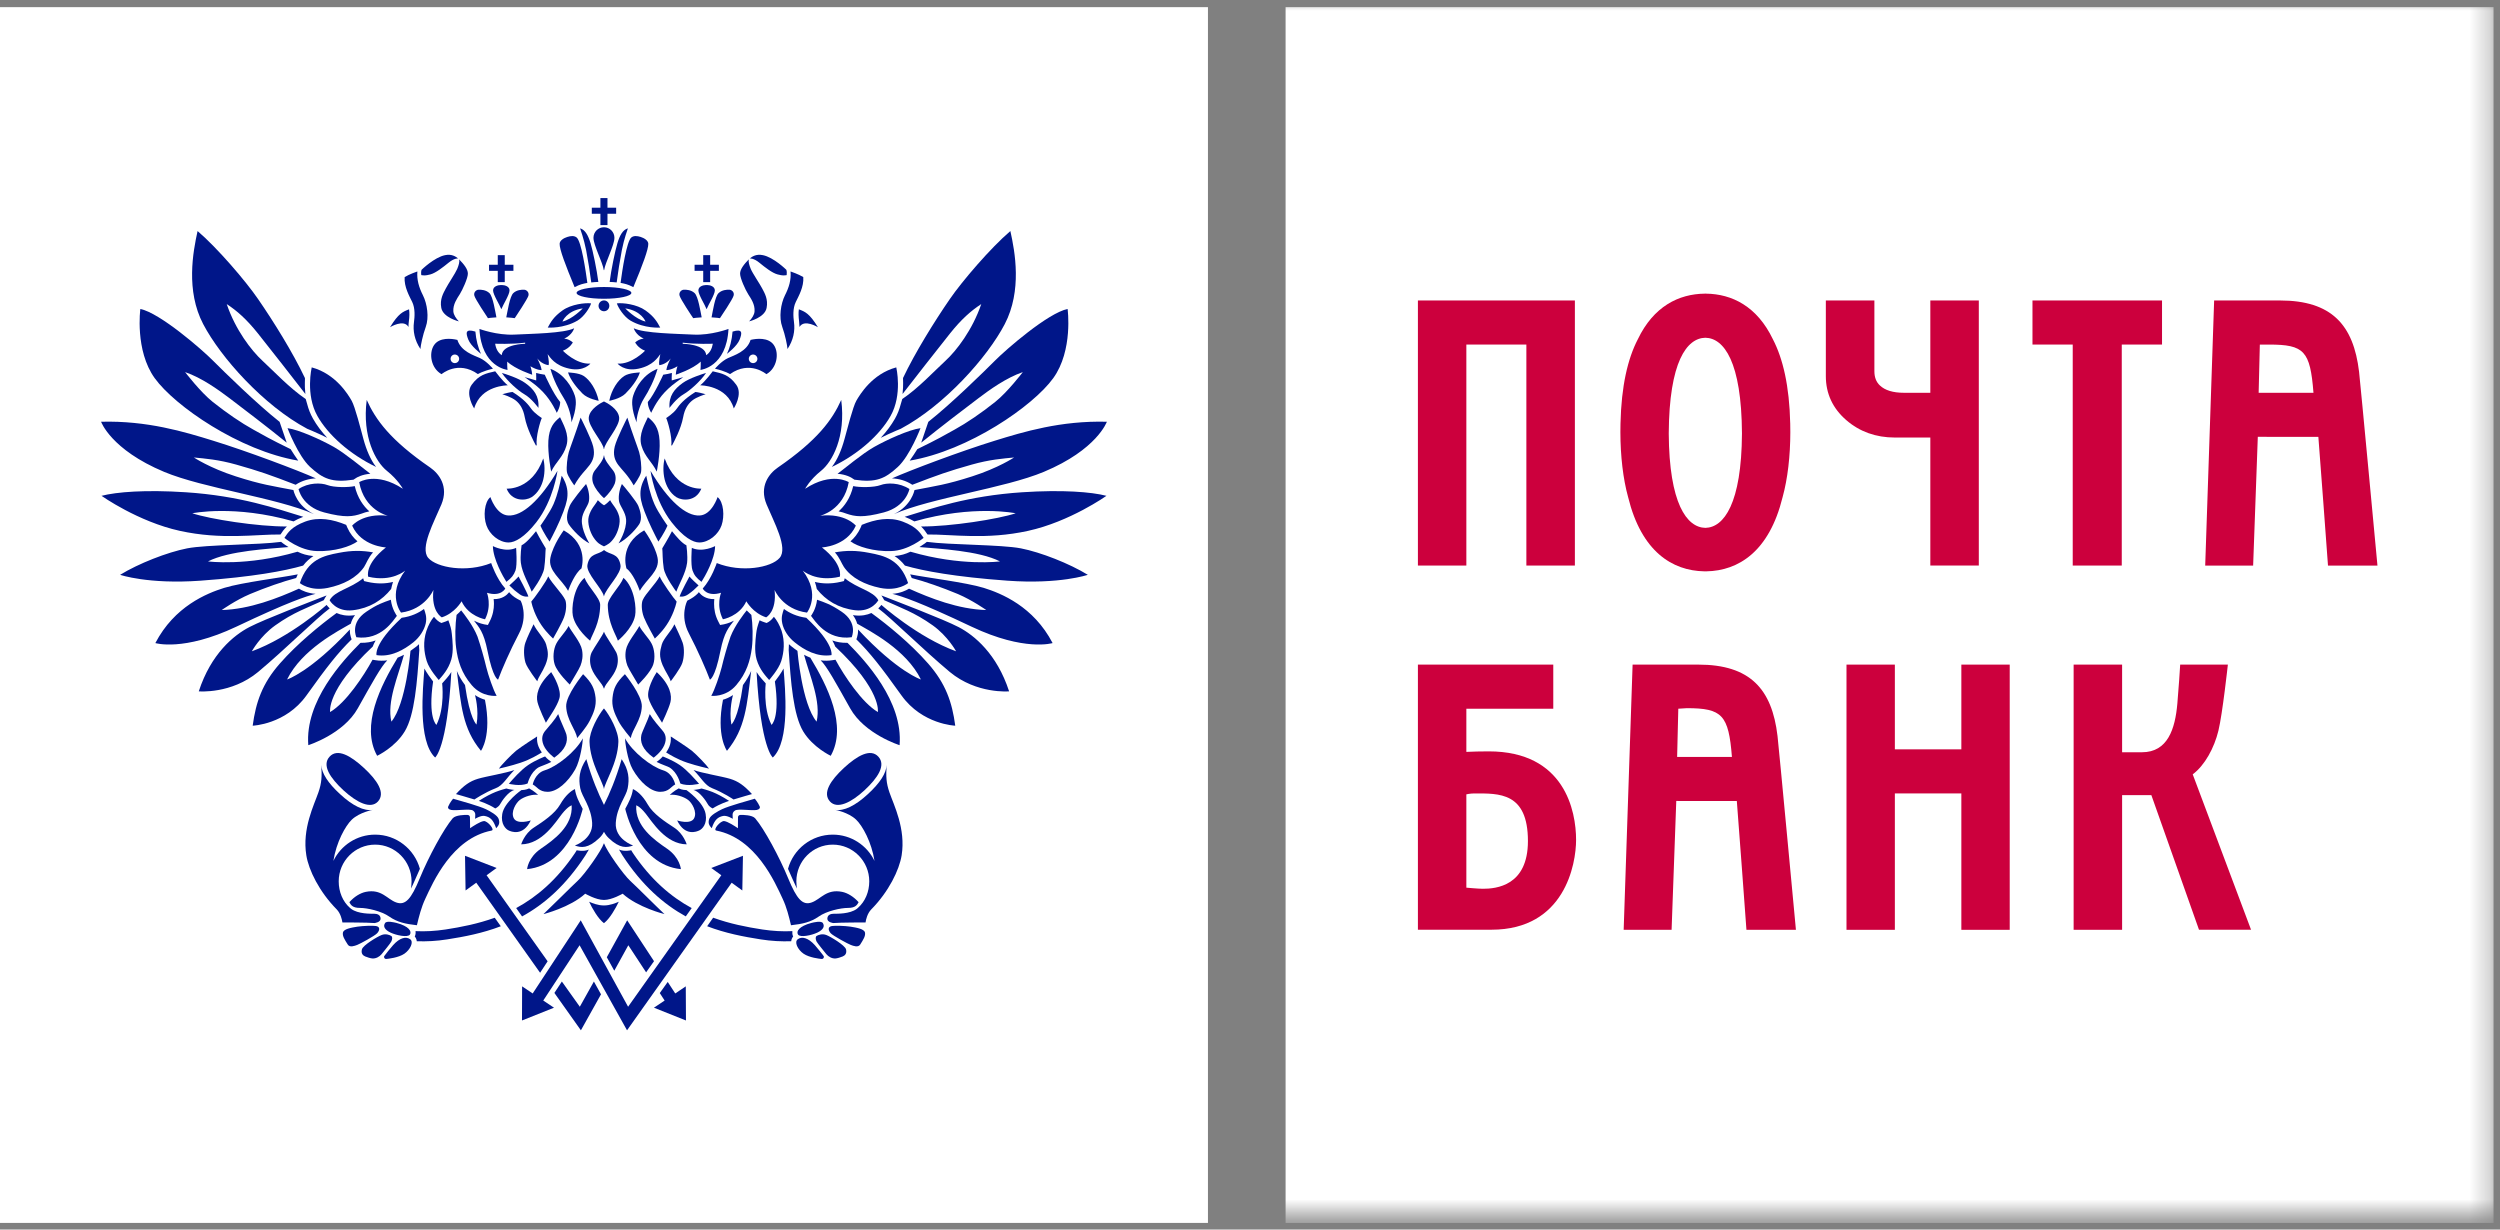 <svg xmlns="http://www.w3.org/2000/svg" xmlns:xlink="http://www.w3.org/1999/xlink" width="122" height="60" viewBox="0 0 122 60">
  <rect x="0" y="0" width="122" height="60" fill="#808080" stroke="none"/>
  <defs>
    <polygon id="logo-inverted-a" points="0 59.33 121.685 59.33 121.685 0 0 0"/>
    <polygon id="logo-inverted-c" points="0 59.33 121.685 59.33 121.685 0 0 0"/>
    <polygon id="logo-inverted-e" points="0 59.33 121.685 59.33 121.685 0 0 0"/>
    <polygon id="logo-inverted-g" points="0 59.33 121.685 59.33 121.685 0 0 0"/>
    <polygon id="logo-inverted-i" points="0 59.33 121.685 59.33 121.685 0 0 0"/>
    <polygon id="logo-inverted-k" points="0 59.33 121.685 59.33 121.685 0 0 0"/>
    <polygon id="logo-inverted-m" points="0 59.33 121.685 59.33 121.685 0 0 0"/>
    <polygon id="logo-inverted-o" points="0 59.33 121.685 59.33 121.685 0 0 0"/>
    <polygon id="logo-inverted-q" points="0 59.33 121.685 59.33 121.685 0 0 0"/>
    <polygon id="logo-inverted-s" points="0 59.33 121.685 59.33 121.685 0 0 0"/>
  </defs>
  <g fill="none" fill-rule="evenodd">
    <polygon fill="#FFF" fill-rule="nonzero" points="0 59.678 58.948 59.678 58.948 .349 0 .349"/>
    <g transform="translate(0 .027)">
      <path fill="#001689" fill-rule="nonzero" d="M17.896 19.49C18.331 20.457 19.043 21.449 20.992 22.788 21.424 23.088 21.905 23.711 21.541 24.588 21.171 25.464 20.487 26.709 20.895 27.195 21.308 27.679 22.776 27.932 23.969 27.45 23.969 27.45 24.22 28.208 24.658 28.694 24.658 28.694 24.451 29.112 23.764 28.901 23.764 28.901 24.014 29.524 23.669 30.194 23.669 30.194 22.868 30.056 22.525 29.316 22.525 29.316 22.202 29.892 21.561 30.1 21.561 30.1 21.034 29.826 21.151 28.761 21.151 28.761 20.759 29.709 19.57 29.868 19.57 29.868 18.88 28.993 19.774 27.817 19.774 27.817 19.132 28.394 17.967 28.116 17.967 28.116 17.781 27.518 18.834 26.687 18.834 26.687 17.642 26.64 17.185 25.625 17.185 25.625 17.689 25.001 18.925 25.141 18.925 25.141 17.781 24.886 17.528 23.502 17.528 23.502 18.353 22.972 19.66 23.825 19.66 23.825 19.428 23.388 18.88 22.95 18.331 22.511 17.665 21.288 17.896 19.49L17.896 19.49zM22.693 33.404C22.517 33.171 22.388 32.94 22.294 32.717 22.499 34.395 22.57 35.526 23.471 36.613 23.471 36.613 24.014 35.886 23.665 34.12 23.515 34.076 23.343 34.003 23.18 33.892 23.18 33.892 23.385 34.609 23.255 35.33 23.255 35.33 22.933 35.094 22.693 33.404M21.135 33.23C21.028 33.093 20.821 32.804 20.711 32.598 20.637 33.573 20.38 36.136 21.234 36.94 21.234 36.94 21.82 36.509 22.025 32.767 21.901 32.977 21.683 33.2 21.577 33.322 21.577 33.322 21.72 34.509 21.298 35.347 21.298 35.347 20.874 35.023 21.135 33.23M19.1 35.189C19.815 34.325 20.032 31.734 20.032 31.734 20.131 31.666 20.23 31.593 20.333 31.513 20.369 31.479 20.411 31.446 20.448 31.409 20.448 31.502 20.452 31.601 20.462 31.698 20.358 33.259 20.236 34.865 19.751 35.665 19.278 36.45 18.405 36.856 18.405 36.856 17.59 35.393 18.576 33.431 19.405 32.067 19.504 32.028 19.608 31.979 19.714 31.926 19.424 32.976 18.871 34.225 19.1 35.189M17.072 30.692C17.068 30.858 17.099 30.997 17.122 31.065 17.13 31.092 17.142 31.132 17.16 31.172 16.475 31.848 15.968 32.495 14.954 33.912 13.939 35.33 12.331 35.387 12.331 35.387 12.487 34.238 12.796 33.331 13.658 32.352 14.517 31.374 15.619 30.479 16.426 29.888 16.632 29.982 16.905 30.043 17.247 30.002 17.273 30 17.301 29.997 17.326 29.99 17.218 30.134 17.152 30.277 17.119 30.409 16.505 30.762 14.728 31.668 14.009 33.132 14.009 33.132 15.133 32.774 17.072 30.692M15.8 29.263L15.865 29.141C15.891 29.101 15.911 29.065 15.939 29.03 15.277 29.288 12.924 30.182 12.163 30.578 11.401 30.977 10.298 31.878 9.7 33.711 9.7 33.711 11.288 33.853 12.598 32.763 13.91 31.668 15.437 30.146 16.09 29.662 16.024 29.602 15.974 29.543 15.939 29.493 15.939 29.493 14.164 31.073 12.289 31.757 12.289 31.757 12.69 31.023 13.432 30.492 14.334 29.847 15.01 29.63 15.8 29.263M14.452 28.18C14.478 28.117 14.504 28.057 14.531 28.001 13.754 28.159 11.815 28.394 10.946 28.66 10.08 28.929 8.512 29.567 7.581 31.355 7.581 31.355 8.947 31.778 11.524 30.559 14.101 29.337 14.91 29.083 15.401 28.952 15.01 28.923 14.731 28.79 14.588 28.7 13.56 29.162 12.185 29.706 10.82 29.743 10.82 29.743 11.491 29.265 12.201 28.963 12.966 28.642 13.81 28.348 14.452 28.18M14.519 26.896C14.77 27.015 14.964 27.074 15.294 27.108 15.115 27.226 14.945 27.374 14.792 27.574 13.883 27.838 12.333 28.125 9.778 28.311 7.226 28.494 5.862 28.024 5.862 28.024 6.752 27.476 8.171 26.92 9.132 26.733 10.091 26.546 12.612 26.568 13.717 26.416 13.729 26.429 13.863 26.538 14.081 26.67 13.151 26.754 11.171 26.846 10.15 27.37 10.15 27.37 12.035 27.621 14.519 26.896M14.326 25.417C14.455 25.341 14.61 25.264 14.801 25.193 13.507 24.8 11.733 24.169 9.059 23.995 7.1 23.866 5.687 23.979 4.954 24.169 4.954 24.169 6.74 25.434 8.778 25.879 10.82 26.327 12.477 26.045 13.688 26.056 13.766 25.936 13.857 25.8 14 25.665 12.582 25.674 10.227 25.304 9.384 25.021 9.384 25.021 11.439 24.591 14.326 25.417M14.319 23.887C14.326 23.924 14.478 24.658 15.323 25.063 13.507 24.264 9.931 23.803 8.007 22.999 5.409 21.911 4.933 20.554 4.933 20.554 7.183 20.494 9.001 21.046 10.404 21.48 12.044 21.985 14.543 22.925 15.417 23.318 15.093 23.33 14.73 23.427 14.428 23.63 13.208 23.158 12.638 22.958 11.53 22.646 10.653 22.399 10.007 22.351 9.46 22.298 9.46 22.298 10.23 22.81 11.498 23.217 12.755 23.623 13.299 23.69 14.319 23.887M14.183 21.892C14.255 22.021 14.47 22.33 14.555 22.452 11.684 21.968 8.526 19.783 7.55 18.428 6.574 17.072 6.849 15.051 6.849 15.051 7.797 15.241 9.855 17.028 10.388 17.567 10.922 18.102 12.53 19.68 13.645 20.559L13.992 21.576C13.038 20.802 11.905 19.941 11.2 19.405 10.656 18.994 9.843 18.408 9.033 18.131 9.033 18.131 9.779 19.107 10.38 19.585 11.074 20.137 11.78 20.616 12.36 20.936 12.875 21.221 13.139 21.382 14.183 21.892"/>
      <path fill="#001689" fill-rule="nonzero" d="M22.28 29.981C22.368 29.903 22.445 29.828 22.505 29.76 22.638 29.927 23.082 30.484 23.302 31.04 23.465 31.514 23.643 32.159 23.73 32.529 23.818 32.896 24.077 33.666 24.237 33.929 24.237 33.929 23.538 34.017 23.02 33.408 22.511 32.811 22.341 32.21 22.26 31.594 22.193 31.111 22.218 30.441 22.28 29.981M21.178 30.072C21.308 30.247 21.433 30.318 21.445 30.326L21.541 30.375 21.637 30.341C21.726 30.314 21.805 30.282 21.88 30.244 21.983 30.529 22.025 30.666 22.049 30.907 22.081 31.229 22.143 31.736 22.025 32.15 21.88 32.654 21.577 32.963 21.412 33.156 21.412 33.156 20.954 32.649 20.824 32.232 20.688 31.794 20.639 31.285 20.808 30.763 20.9 30.48 21.046 30.221 21.178 30.072M19.602 30.121C20.07 30.058 20.423 29.888 20.691 29.691 20.75 29.857 20.843 30.08 20.776 30.396 20.704 30.713 20.487 31.062 20.176 31.315 19.701 31.694 19.072 32.051 18.374 31.943 18.374 31.943 18.213 31.414 19.602 30.121M19.072 29.24C19.131 29.709 19.353 30.004 19.368 30.027 19.206 30.223 18.617 31.238 17.392 31.07 17.392 31.07 17.058 30.377 17.876 29.826 18.428 29.453 18.693 29.377 19.072 29.24M19.179 28.371C18.854 28.453 18.428 28.486 17.908 28.363L17.766 28.329 17.722 28.191C17.092 28.708 16.343 28.796 16.085 29.265 16.085 29.265 16.4 29.848 17.218 29.753 18.037 29.654 18.649 29.268 19.088 28.715 19.105 28.633 19.142 28.477 19.179 28.371M17.766 27.643C17.88 27.469 17.96 27.2 18.205 26.928 17.665 26.834 17.177 26.826 16.542 26.95 15.788 27.091 15.018 27.271 14.633 28.428 14.633 28.428 15.115 28.842 15.996 28.663 16.744 28.507 17.393 28.185 17.766 27.643M17.444 26.391C17.256 26.224 17.079 26.01 16.955 25.731L16.893 25.586C16.239 25.318 15.558 25.181 14.888 25.429 14.221 25.682 14.046 25.969 13.879 26.221 13.879 26.221 14.618 26.844 15.466 26.865 16.316 26.894 17.102 26.646 17.444 26.391M17.642 25.039C17.754 24.996 17.88 24.956 18.022 24.927 17.737 24.671 17.449 24.278 17.312 23.694 17.008 23.765 16.296 23.765 15.983 23.646 15.667 23.525 15.05 23.519 14.569 23.838 14.569 23.838 14.729 24.689 15.817 24.979 16.845 25.251 17.223 25.181 17.642 25.039M17.249 23.382L17.393 23.289C17.413 23.277 17.656 23.126 18.072 23.093 17.722 22.831 16.884 22.125 16.296 21.786 15.648 21.422 14.576 20.94 14.031 20.867 14.031 20.867 14.543 22.218 15.136 22.764 15.757 23.33 16.189 23.539 17.249 23.382M18.353 22.76C18.089 22.419 17.884 21.948 17.733 21.391 17.61 20.94 17.327 19.817 17.16 19.527 16.993 19.235 16.389 18.219 15.212 17.901 15.212 17.901 14.898 19.229 15.491 20.276 16 21.181 17.05 22.134 18.353 22.76M24.89 28.924C25.035 29.074 25.147 29.154 25.41 29.287 25.41 29.287 25.786 30.009 25.33 30.882 24.873 31.754 24.49 32.643 24.307 33.139 24.307 33.139 24.062 33.101 23.79 31.737 23.607 30.812 23.374 30.58 23.131 30.263 23.396 30.397 23.609 30.437 23.628 30.441L23.81 30.472 23.892 30.309C24.055 29.997 24.105 29.694 24.105 29.441 24.105 29.359 24.099 29.281 24.089 29.21 24.513 29.22 24.738 29.005 24.826 28.896 24.832 28.884 24.84 28.878 24.844 28.868L24.89 28.924"/>
      <path fill="#001689" fill-rule="nonzero" d="M14.882 18.457C14.878 18.586 14.874 18.725 14.878 18.874L14.902 19.2C14.205 18.306 13.374 17.231 12.58 16.236 12.035 15.556 11.574 15.144 11.064 14.812 11.491 16.073 12.266 17.079 12.811 17.581 13.355 18.083 14.149 18.929 14.919 19.445L14.993 19.701C15.053 19.935 15.145 20.176 15.274 20.402 15.452 20.721 15.689 21.035 15.968 21.339 15.744 21.227 15.488 21.106 15.228 20.996L14.99 20.897C12.868 19.764 10.768 17.419 9.915 15.787 9.061 14.156 9.418 12.262 9.642 11.248 10.605 12.07 11.99 13.686 12.594 14.567 13.338 15.645 14.292 17.174 14.879 18.419L14.882 18.457M44.621 25.417C44.492 25.341 44.338 25.264 44.148 25.193 45.439 24.8 47.216 24.169 49.887 23.995 51.847 23.866 53.264 23.979 53.995 24.169 53.995 24.169 52.211 25.434 50.169 25.879 48.129 26.327 46.472 26.045 45.261 26.056 45.182 25.936 45.09 25.8 44.948 25.665 46.366 25.674 48.724 25.304 49.565 25.021 49.565 25.021 47.51 24.591 44.621 25.417M44.628 23.887C44.621 23.924 44.469 24.658 43.624 25.063 45.44 24.264 49.019 23.803 50.94 22.999 53.54 21.911 54.015 20.554 54.015 20.554 51.766 20.494 49.947 21.046 48.544 21.48 46.905 21.985 44.404 22.925 43.529 23.318 43.858 23.33 44.216 23.427 44.521 23.63 45.742 23.158 46.31 22.958 47.42 22.646 48.294 22.399 48.941 22.351 49.488 22.298 49.488 22.298 48.719 22.81 47.45 23.217 46.191 23.623 45.648 23.69 44.628 23.887M44.765 21.892C44.694 22.021 44.478 22.33 44.393 22.452 47.264 21.968 50.423 19.783 51.398 18.428 52.377 17.072 52.099 15.051 52.099 15.051 51.15 15.241 49.093 17.028 48.56 17.567 48.027 18.102 46.418 19.68 45.302 20.559L44.955 21.576C45.909 20.802 47.042 19.941 47.75 19.405 48.292 18.994 49.105 18.408 49.914 18.131 49.914 18.131 49.17 19.107 48.568 19.585 47.877 20.137 47.17 20.616 46.588 20.936 46.074 21.221 45.81 21.382 44.765 21.892M44.068 18.457C44.072 18.586 44.075 18.725 44.069 18.874L44.045 19.2C44.741 18.306 45.576 17.231 46.369 16.236 46.914 15.556 47.376 15.144 47.886 14.812 47.454 16.073 46.684 17.079 46.137 17.581 45.592 18.083 44.803 18.929 44.031 19.445L43.955 19.701C43.895 19.935 43.804 20.176 43.676 20.402 43.495 20.721 43.262 21.035 42.98 21.339 43.204 21.227 43.46 21.106 43.719 20.996L43.958 20.897C46.08 19.764 48.183 17.419 49.033 15.787 49.882 14.156 49.533 12.262 49.306 11.248 48.343 12.07 46.957 13.686 46.352 14.567 45.609 15.645 44.658 17.174 44.068 18.419L44.068 18.457M17.59 31.344C16.716 32.223 14.874 34.197 15.045 36.338 15.045 36.338 16.759 35.8 17.462 34.536 18.169 33.275 18.604 32.483 18.899 32.199 18.709 32.223 18.519 32.223 18.334 32.192L18.18 32.168C17.745 32.965 16.884 34.266 16.109 34.721 16.109 34.721 15.911 33.666 18.189 31.526 18.22 31.439 18.267 31.337 18.331 31.227 18.123 31.304 17.885 31.347 17.619 31.343M41.052 19.49C40.617 20.457 39.903 21.449 37.96 22.788 37.523 23.088 37.043 23.711 37.409 24.588 37.774 25.464 38.464 26.709 38.049 27.195 37.638 27.679 36.172 27.932 34.978 27.45 34.978 27.45 34.729 28.208 34.293 28.694 34.293 28.694 34.497 29.112 35.187 28.901 35.187 28.901 34.935 29.524 35.278 30.194 35.278 30.194 36.08 30.056 36.421 29.316 36.421 29.316 36.743 29.892 37.387 30.1 37.387 30.1 37.916 29.826 37.799 28.761 37.799 28.761 38.187 29.709 39.381 29.868 39.381 29.868 40.069 28.993 39.172 27.817 39.172 27.817 39.815 28.394 40.984 28.116 40.984 28.116 41.167 27.518 40.11 26.687 40.11 26.687 41.306 26.64 41.765 25.625 41.765 25.625 41.259 25.001 40.023 25.141 40.023 25.141 41.167 24.886 41.419 23.502 41.419 23.502 40.594 22.972 39.29 23.825 39.29 23.825 39.517 23.388 40.066 22.95 40.617 22.511 41.283 21.288 41.052 19.49M36.256 33.404C36.429 33.171 36.557 32.94 36.657 32.717 36.452 34.395 36.377 35.526 35.476 36.613 35.476 36.613 34.935 35.886 35.282 34.12 35.436 34.076 35.604 34.003 35.77 33.892 35.77 33.892 35.563 34.609 35.691 35.33 35.691 35.33 36.019 35.094 36.256 33.404M37.814 33.23C37.922 33.093 38.131 32.804 38.238 32.598 38.312 33.573 38.567 36.136 37.713 36.94 37.713 36.94 37.128 36.509 36.921 32.767 37.046 32.977 37.263 33.2 37.367 33.322 37.367 33.322 37.227 34.509 37.65 35.347 37.65 35.347 38.074 35.023 37.814 33.23M39.85 35.189C39.129 34.325 38.915 31.734 38.915 31.734 38.817 31.666 38.715 31.593 38.619 31.513 38.576 31.479 38.537 31.446 38.499 31.409 38.499 31.502 38.496 31.601 38.488 31.698 38.588 33.259 38.715 34.865 39.196 35.665 39.67 36.45 40.54 36.856 40.54 36.856 41.359 35.393 40.371 33.431 39.544 32.067 39.441 32.028 39.339 31.979 39.237 31.926 39.525 32.976 40.077 34.225 39.85 35.189M41.873 30.692C41.881 30.858 41.848 30.997 41.826 31.065 41.818 31.092 41.805 31.132 41.79 31.172 42.471 31.848 42.98 32.495 43.994 33.912 45.009 35.33 46.616 35.387 46.616 35.387 46.463 34.238 46.152 33.331 45.291 32.352 44.431 31.374 43.333 30.479 42.523 29.888 42.314 29.982 42.044 30.043 41.702 30.002 41.674 30 41.647 29.997 41.621 29.99 41.729 30.134 41.794 30.277 41.83 30.409 42.442 30.762 44.223 31.668 44.94 33.132 44.94 33.132 43.815 32.774 41.873 30.692M43.15 29.263L43.082 29.141C43.06 29.101 43.037 29.065 43.011 29.03 43.671 29.288 46.026 30.182 46.786 30.578 47.547 30.977 48.647 31.878 49.245 33.711 49.245 33.711 47.66 33.853 46.348 32.763 45.038 31.668 43.508 30.146 42.859 29.662 42.924 29.602 42.973 29.543 43.011 29.493 43.011 29.493 44.785 31.073 46.658 31.757 46.658 31.757 46.259 31.023 45.52 30.492 44.614 29.847 43.94 29.63 43.15 29.263M44.493 28.18C44.47 28.117 44.444 28.057 44.416 28.001 45.193 28.159 47.135 28.394 48.003 28.66 48.867 28.929 50.437 29.567 51.367 31.355 51.367 31.355 50.002 31.778 47.422 30.559 44.844 29.337 44.04 29.083 43.548 28.952 43.938 28.923 44.216 28.79 44.361 28.7 45.389 29.162 46.765 29.706 48.129 29.743 48.129 29.743 47.454 29.265 46.748 28.963 45.979 28.642 45.136 28.348 44.493 28.18M44.431 26.896C44.177 27.015 43.985 27.074 43.655 27.108 43.835 27.226 44.006 27.374 44.16 27.574 45.068 27.838 46.613 28.125 49.17 28.311 51.724 28.494 53.085 28.024 53.085 28.024 52.196 27.476 50.779 26.92 49.819 26.733 48.857 26.546 46.336 26.568 45.23 26.416 45.218 26.429 45.082 26.538 44.867 26.67 45.798 26.754 47.777 26.846 48.799 27.37 48.799 27.37 46.914 27.621 44.431 26.896"/>
      <path fill="#001689" fill-rule="nonzero" d="M36.667 29.981C36.58 29.903 36.505 29.828 36.439 29.76 36.309 29.927 35.866 30.484 35.649 31.04 35.483 31.514 35.306 32.159 35.22 32.529 35.129 32.896 34.868 33.666 34.709 33.929 34.709 33.929 35.41 34.017 35.928 33.408 36.437 32.811 36.609 32.21 36.691 31.594 36.751 31.111 36.734 30.441 36.667 29.981M37.767 30.072C37.638 30.247 37.515 30.318 37.502 30.326L37.409 30.375 37.308 30.341C37.224 30.314 37.144 30.282 37.068 30.244 36.965 30.529 36.927 30.666 36.9 30.907 36.865 31.229 36.804 31.736 36.921 32.15 37.069 32.654 37.367 32.963 37.535 33.156 37.535 33.156 37.993 32.649 38.125 32.232 38.26 31.794 38.309 31.285 38.143 30.763 38.049 30.48 37.898 30.221 37.767 30.072M39.347 30.121C38.878 30.058 38.525 29.888 38.256 29.691 38.199 29.857 38.105 30.08 38.175 30.396 38.242 30.713 38.46 31.062 38.777 31.315 39.245 31.694 39.878 32.051 40.576 31.943 40.576 31.943 40.736 31.414 39.347 30.121M39.873 29.24C39.818 29.709 39.595 30.004 39.577 30.027 39.74 30.223 40.328 31.238 41.561 31.07 41.561 31.07 41.889 30.377 41.075 29.826 40.517 29.453 40.255 29.377 39.873 29.24M39.766 28.371C40.093 28.453 40.521 28.486 41.042 28.363L41.184 28.329 41.225 28.191C41.856 28.708 42.605 28.796 42.863 29.265 42.863 29.265 42.548 29.848 41.731 29.753 40.913 29.654 40.296 29.268 39.859 28.715 39.843 28.633 39.808 28.477 39.766 28.371M41.184 27.643C41.067 27.469 40.984 27.2 40.742 26.928 41.286 26.834 41.772 26.826 42.406 26.95 43.16 27.091 43.93 27.271 44.316 28.428 44.316 28.428 43.829 28.842 42.949 28.663 42.205 28.507 41.555 28.185 41.184 27.643M41.503 26.391C41.693 26.224 41.867 26.01 41.994 25.731L42.055 25.586C42.711 25.318 43.393 25.181 44.057 25.429 44.727 25.682 44.901 25.969 45.073 26.221 45.073 26.221 44.333 26.844 43.481 26.865 42.631 26.894 41.845 26.646 41.503 26.391M41.306 25.039C41.193 24.996 41.067 24.956 40.923 24.927 41.214 24.671 41.499 24.278 41.637 23.694 41.941 23.765 42.654 23.765 42.968 23.646 43.282 23.525 43.899 23.519 44.38 23.838 44.38 23.838 44.223 24.689 43.129 24.979 42.1 25.251 41.723 25.181 41.306 25.039M41.697 23.382L41.555 23.289C41.534 23.277 41.291 23.126 40.872 23.093 41.226 22.831 42.059 22.125 42.654 21.786 43.3 21.422 44.37 20.94 44.92 20.867 44.92 20.867 44.406 22.218 43.809 22.764 43.192 23.33 42.759 23.539 41.697 23.382M40.594 22.76C40.858 22.419 41.063 21.948 41.214 21.391 41.34 20.94 41.622 19.817 41.79 19.527 41.959 19.235 42.56 18.219 43.738 17.901 43.738 17.901 44.052 19.229 43.458 20.276 42.946 21.181 41.9 22.134 40.594 22.76M34.062 28.924C33.91 29.074 33.798 29.154 33.538 29.287 33.538 29.287 33.16 30.009 33.618 30.882 34.072 31.754 34.456 32.643 34.642 33.139 34.642 33.139 34.886 33.101 35.157 31.737 35.342 30.812 35.575 30.58 35.816 30.263 35.551 30.397 35.34 30.437 35.321 30.441L35.14 30.472 35.056 30.309C34.891 29.997 34.847 29.694 34.847 29.441 34.847 29.359 34.85 29.281 34.859 29.21 34.435 29.22 34.209 29.005 34.125 28.896 34.115 28.884 34.108 28.878 34.103 28.868L34.062 28.924"/>
      <path fill="#001689" fill-rule="nonzero" d="M41.359 31.344C42.232 32.223 44.075 34.197 43.9 36.338 43.9 36.338 42.188 35.8 41.486 34.536 40.779 33.275 40.346 32.483 40.049 32.199 40.237 32.223 40.427 32.223 40.614 32.192L40.771 32.168C41.204 32.965 42.065 34.266 42.84 34.721 42.84 34.721 43.036 33.666 40.76 31.526 40.728 31.439 40.68 31.337 40.617 31.227 40.824 31.304 41.063 31.347 41.328 31.343M28.137 14.267C28.137 14.109 28.736 13.979 29.474 13.979 30.213 13.979 30.811 14.109 30.811 14.267 30.811 14.424 30.213 14.553 29.474 14.553 28.736 14.553 28.137 14.424 28.137 14.267M29.735 14.898C29.735 15.044 29.62 15.162 29.474 15.162 29.329 15.162 29.209 15.044 29.209 14.898 29.209 14.752 29.329 14.634 29.474 14.634 29.62 14.634 29.735 14.752 29.735 14.898M28.041 13.987C27.598 12.92 27.299 12.131 27.31 11.868 27.318 11.71 27.507 11.591 27.686 11.536 27.861 11.48 28.018 11.469 28.137 11.56 28.369 11.739 28.582 13.18 28.663 13.778 28.439 13.821 28.303 13.85 28.041 13.987M28.854 13.756C28.965 13.741 29.082 13.736 29.199 13.731 29.129 13.159 28.931 12.205 28.817 11.831 28.7 11.454 28.553 11.184 28.308 11.116 28.308 11.116 28.498 11.64 28.603 12.181 28.707 12.723 28.786 13.24 28.854 13.756M27.446 15.666C27.937 15.55 28.439 15.022 28.439 15.022 27.646 15.137 27.446 15.666 27.446 15.666M28.181 15.619C27.496 16.019 26.73 15.958 26.73 15.958 26.879 15.685 27.018 15.432 27.446 15.125 27.874 14.817 28.572 14.74 28.846 14.778 28.785 14.983 28.506 15.426 28.181 15.619M25.627 16.75L25.627 16.695C24.955 16.781 24.163 16.746 24.163 16.746 24.202 16.997 24.307 17.188 24.484 17.305 24.527 16.756 25.627 16.75 25.627 16.75M23.396 16.025C23.396 16.025 24.246 16.342 25.098 16.302 25.946 16.258 27.514 16.241 28.018 15.993 28.018 15.993 27.937 16.314 27.532 16.499 27.532 16.499 27.745 16.499 27.953 16.683 27.953 16.683 27.831 16.948 27.469 17.089 27.469 17.089 28.117 17.765 28.812 17.717 28.812 17.717 28.493 18.117 27.782 17.963 27.071 17.809 26.844 17.409 26.724 17.255 26.724 17.255 26.816 17.638 26.772 17.792 26.772 17.792 26.46 17.773 26.217 17.465 26.217 17.465 26.394 17.773 26.431 18.033 26.431 18.033 26.235 18.055 25.884 17.847 25.884 17.847 25.957 18.039 25.971 18.259 25.971 18.259 25.15 17.995 24.752 17.619 24.752 17.619 24.747 17.878 24.767 18.025 24.767 18.025 23.494 17.896 23.396 16.025M23.199 16.155C23.231 16.56 23.334 16.959 23.475 17.242 23.475 17.242 22.974 16.864 22.852 16.542 22.727 16.223 22.697 16.001 23.199 16.155M22.193 17.693C22.312 17.693 22.406 17.601 22.406 17.484 22.406 17.367 22.312 17.274 22.193 17.274 22.081 17.274 21.989 17.367 21.989 17.484 21.989 17.601 22.081 17.693 22.193 17.693M23.421 17.447C23.756 17.601 24.055 17.966 24.055 17.966 23.547 18.083 23.322 18.229 23.322 18.229 22.348 17.538 21.547 18.233 21.547 18.233 21.02 17.935 20.919 17.201 21.182 16.814 21.445 16.424 22.039 16.492 22.32 16.56 22.499 17.128 23.119 17.31 23.421 17.447M24.166 18.092C24.166 18.092 24.519 18.568 24.779 18.777 24.779 18.777 23.47 18.765 23.14 19.906 23.14 19.906 22.686 19.207 23.017 18.751 23.374 18.261 23.701 18.2 24.166 18.092"/>
      <path fill="#001689" fill-rule="nonzero" d="M25.602 18.376C25.602 18.376 26.025 18.501 26.167 18.538 26.167 18.538 26.171 18.292 26.163 18.173 26.29 18.204 26.448 18.245 26.584 18.259 26.584 18.259 27.005 19.207 27.336 19.59 27.336 19.59 27.355 19.8 27.171 20.119 27.171 20.119 26.931 19.558 26.502 19.108 26.26 18.857 26.105 18.728 25.602 18.376M24.49 18.173C24.627 18.21 25.303 18.423 25.627 18.661 26.038 18.955 26.32 19.294 26.275 19.878 26.275 19.878 25.946 19.415 25.58 19.207 25.291 19.04 24.767 18.58 24.49 18.173M24.499 13.884C24.624 13.884 24.865 13.945 24.865 14.145 24.865 14.35 24.554 14.838 24.469 15.054L24.461 15.054C24.378 14.838 24.062 14.35 24.062 14.145 24.062 13.945 24.307 13.884 24.431 13.884L24.499 13.884M24.225 15.46C24.167 15.176 24.055 14.438 23.882 14.276 23.717 14.119 23.471 14.104 23.352 14.111 23.227 14.119 23.1 14.246 23.151 14.41 23.199 14.58 23.741 15.397 23.812 15.5 23.938 15.478 23.914 15.486 24.225 15.46M24.706 15.46C24.767 15.176 24.876 14.438 25.05 14.276 25.214 14.119 25.461 14.104 25.581 14.111 25.704 14.119 25.834 14.246 25.785 14.41 25.731 14.58 25.19 15.397 25.118 15.5 24.994 15.478 25.017 15.486 24.706 15.46"/>
      <polygon fill="#001689" fill-rule="nonzero" points="25.055 12.893 24.632 12.893 24.632 12.424 24.291 12.424 24.291 12.893 23.865 12.893 23.865 13.19 24.291 13.19 24.291 13.741 24.632 13.741 24.632 13.19 25.055 13.19"/>
      <path fill="#001689" fill-rule="nonzero" d="M19.934 15.928C19.934 15.835 19.938 15.745 19.952 15.656 19.984 15.426 19.987 15.231 19.962 15.068 19.657 15.186 19.452 15.26 19.033 15.941 19.033 15.941 19.701 15.527 19.934 15.928M20.517 17.005C20.526 16.837 20.637 16.302 20.776 15.929 20.946 15.464 20.847 14.795 20.641 14.387 20.443 13.995 20.335 13.626 20.368 13.22 20.368 13.22 19.976 13.353 19.747 13.494 19.711 13.966 19.984 14.438 20.114 14.706 20.268 15.023 20.236 15.437 20.202 15.69 20.143 16.119 20.23 16.576 20.517 17.005M20.561 13.4C20.545 13.346 20.545 13.197 20.574 13.138 20.574 13.138 21.198 12.527 21.722 12.424 22.051 12.355 22.254 12.503 22.354 12.585 22.354 12.585 22.171 12.564 21.891 12.793 21.61 13.021 21.263 13.295 21.003 13.364 20.742 13.434 20.688 13.413 20.561 13.4M22.406 12.631C22.638 12.866 22.838 13.116 22.832 13.332 22.829 13.556 22.57 14.119 22.436 14.333 22.3 14.546 22.101 14.828 22.123 15.168 22.136 15.338 22.254 15.512 22.393 15.657 22.393 15.657 21.63 15.475 21.535 15.001 21.454 14.576 21.635 14.281 21.758 14.046 21.871 13.824 22.222 13.31 22.312 13.096 22.393 12.901 22.436 12.739 22.406 12.631M26.861 17.971C27.012 18.515 27.272 19.025 27.527 19.425 27.757 19.792 27.903 20.384 27.882 20.585 27.882 20.585 28.226 19.82 28.052 19.28 27.912 18.86 27.543 18.233 26.861 17.971M27.719 18.149C27.719 18.149 28.243 18.16 28.487 18.321 28.801 18.529 29.099 18.986 29.216 19.533 29.216 19.533 28.687 19.44 28.427 19.179 28.164 18.916 27.842 18.523 27.719 18.149M25.012 19.101C24.912 19.108 24.643 19.171 24.512 19.211 24.512 19.211 24.957 19.341 25.18 19.527 25.371 19.684 25.535 19.926 25.609 20.337 25.719 20.91 26.052 21.527 26.152 21.712L26.193 21.705C26.133 21.31 26.375 20.492 26.441 20.373 26.441 20.373 26.086 20.151 25.923 19.919 25.804 19.749 25.595 19.465 25.012 19.101M27.33 20.331C27.459 20.632 27.805 21.165 27.643 21.72 27.482 22.277 27.12 22.516 26.898 22.989 26.898 22.989 26.724 22.136 26.76 21.48 26.8 20.822 27.038 20.569 27.33 20.331M28.334 20.353C28.334 20.353 28.854 21.368 28.948 21.765 29.039 22.159 28.954 22.422 28.776 22.663 28.603 22.9 28.302 23.158 28.025 23.659 28.025 23.659 27.704 23.232 27.666 23.009 27.629 22.786 27.689 22.253 27.759 22.031 27.827 21.804 28.101 21.086 28.334 20.353M28.6 23.592C28.487 23.717 27.879 24.452 27.798 24.666 27.716 24.879 27.575 25.285 27.762 25.568 27.953 25.851 28.387 26.298 28.762 26.489 28.762 26.489 28.353 25.844 28.396 25.315 28.42 24.976 28.681 24.675 28.731 24.468 28.781 24.264 28.749 23.915 28.6 23.592M27.41 23.187C27.504 23.318 27.666 23.634 27.689 23.942 27.712 24.245 27.662 24.489 27.497 24.934 27.291 25.496 26.967 26.121 26.817 26.403 26.817 26.403 26.532 25.992 26.374 25.625 26.374 25.625 26.82 25.009 27.012 24.575 27.231 24.063 27.322 23.59 27.41 23.187M27.205 22.95C27.205 22.95 27.011 24.395 26.167 25.467 25.595 26.193 25.131 26.446 24.822 26.446 24.359 26.446 23.892 26.058 23.738 25.611 23.58 25.168 23.632 24.476 23.932 24.231 23.932 24.231 24.208 25.098 24.803 25.129 25.476 25.168 26.339 24.409 27.205 22.95"/>
      <path fill="#001689" fill-rule="nonzero" d="M26.511 22.346C26.581 22.604 26.604 23 26.511 23.374 26.441 23.659 26.27 24.028 25.939 24.237 25.654 24.417 24.977 24.459 24.723 23.819 24.723 23.819 25.954 23.912 26.511 22.346M28.523 28.171C28.691 28.606 29.291 29.155 29.289 29.495 29.28 30.392 28.888 30.942 28.796 31.238 28.796 31.238 28.081 30.668 27.954 30.014 27.889 29.678 27.964 28.669 28.523 28.171M27.723 28.807C27.805 28.573 28.07 27.937 28.373 27.716 28.373 27.716 28.762 26.565 27.511 25.854 27.511 25.854 26.996 26.541 26.861 27.187 26.724 27.837 27.404 28.224 27.723 28.807M26.158 25.895C25.957 26.142 25.672 26.479 25.452 26.584 25.452 26.584 25.377 27.099 25.418 27.442 25.485 27.95 25.806 28.468 25.946 28.847 25.946 28.847 26.493 28.128 26.556 27.706 26.618 27.282 26.61 26.935 26.631 26.731 26.631 26.731 26.326 26.233 26.158 25.895M24.713 28.367C24.558 28.127 24.06 27.257 24.053 26.622 24.053 26.622 24.669 26.952 25.186 26.709 25.186 26.709 25.252 27.535 25.155 27.814 25.071 28.04 24.966 28.175 24.713 28.367M24.857 28.542C24.957 28.453 25.203 28.225 25.306 28.106 25.306 28.106 25.715 28.86 25.785 29.081 25.785 29.081 25.58 29.135 25.354 28.97 25.13 28.806 25.078 28.761 24.857 28.542M26.753 28.099C26.704 28.29 26.042 29.215 25.928 29.328 25.928 29.328 25.977 29.663 26.224 30.146 26.468 30.626 26.809 30.965 26.991 31.135 26.991 31.135 27.402 30.418 27.523 30.104 27.658 29.743 27.643 29.388 27.586 29.255 27.446 28.942 26.967 28.49 26.753 28.099M27.748 30.521C27.894 30.817 28.335 31.306 28.404 31.693 28.459 31.995 28.411 32.243 28.328 32.456 28.245 32.66 27.982 33.069 27.805 33.38 27.805 33.38 27.2 32.805 27.068 32.396 26.967 32.087 27.005 31.649 27.15 31.377 27.294 31.102 27.609 30.805 27.748 30.521M26.038 30.437C26.193 30.783 26.568 31.125 26.653 31.426 26.753 31.783 26.786 32.007 26.615 32.423 26.463 32.785 26.279 32.998 26.218 33.22 26.218 33.22 25.727 32.58 25.644 32.314 25.564 32.048 25.537 31.61 25.639 31.334 25.737 31.052 25.916 30.692 26.038 30.437M28.455 32.873C28.455 32.873 27.609 33.9 27.629 34.445 27.655 35.122 28.102 35.575 28.164 35.991 28.164 35.991 28.606 35.487 28.776 35.148 28.966 34.769 29.109 34.445 29.063 34.013 29.009 33.581 28.897 33.306 28.455 32.873M26.898 32.772C27.032 32.969 27.408 33.641 27.302 34.038 27.196 34.44 26.78 35.002 26.639 35.242 26.639 35.242 26.306 34.553 26.229 34.235 26.155 33.922 26.224 33.405 26.898 32.772M29.482 13.155C29.54 12.769 29.984 11.939 29.984 11.578 29.984 11.293 29.756 11.063 29.474 11.063 29.189 11.063 28.961 11.293 28.961 11.578 28.961 11.939 29.41 12.769 29.465 13.155L29.482 13.155M30.907 13.987C31.353 12.92 31.648 12.131 31.637 11.868 31.63 11.71 31.441 11.591 31.266 11.536 31.087 11.48 30.927 11.469 30.811 11.56 30.58 11.739 30.363 13.18 30.284 13.778 30.512 13.821 30.647 13.85 30.907 13.987M30.094 13.756C29.982 13.741 29.866 13.736 29.751 13.731 29.822 13.159 30.017 12.205 30.133 11.831 30.247 11.454 30.394 11.184 30.642 11.116 30.642 11.116 30.45 11.64 30.346 12.181 30.243 12.723 30.162 13.24 30.094 13.756M30.512 15.022C30.512 15.022 31.011 15.55 31.504 15.666 31.504 15.666 31.302 15.137 30.512 15.022M30.102 14.778C30.378 14.74 31.075 14.817 31.504 15.125 31.933 15.432 32.071 15.685 32.218 15.959 32.218 15.959 31.452 16.019 30.768 15.619 30.444 15.426 30.165 14.983 30.102 14.778M34.463 17.305C34.642 17.188 34.743 16.997 34.787 16.746 34.787 16.746 33.993 16.781 33.317 16.695L33.317 16.75C33.317 16.75 34.421 16.756 34.463 17.305M34.182 18.025C34.202 17.878 34.195 17.619 34.195 17.619 33.796 17.995 32.978 18.259 32.978 18.259 32.99 18.039 33.06 17.847 33.06 17.847 32.713 18.055 32.518 18.033 32.518 18.033 32.554 17.773 32.732 17.465 32.732 17.465 32.487 17.773 32.175 17.792 32.175 17.792 32.132 17.638 32.224 17.255 32.224 17.255 32.104 17.409 31.878 17.809 31.166 17.963 30.453 18.118 30.137 17.717 30.137 17.717 30.83 17.765 31.478 17.089 31.478 17.089 31.118 16.949 30.996 16.683 30.996 16.683 31.205 16.499 31.417 16.499 31.417 16.499 31.011 16.314 30.927 15.993 30.927 15.993 31.436 16.241 33.001 16.259 33.853 16.302 34.703 16.342 35.55 16.025 35.55 16.025 35.454 17.896 34.182 18.025 34.182 18.025M35.749 16.155C35.718 16.56 35.614 16.959 35.474 17.242 35.474 17.242 35.976 16.864 36.096 16.542 36.218 16.223 36.25 16.001 35.749 16.155M36.961 17.484C36.961 17.367 36.865 17.274 36.751 17.274 36.637 17.274 36.542 17.367 36.542 17.484 36.542 17.601 36.637 17.693 36.751 17.693 36.865 17.693 36.961 17.601 36.961 17.484M36.628 16.56C36.91 16.492 37.503 16.424 37.765 16.813 38.031 17.201 37.927 17.935 37.4 18.233 37.4 18.233 36.597 17.538 35.626 18.229 35.626 18.229 35.398 18.083 34.891 17.966 34.891 17.966 35.191 17.601 35.528 17.447 35.827 17.31 36.45 17.128 36.628 16.56M34.782 18.092C34.782 18.092 34.43 18.568 34.17 18.777 34.17 18.777 35.479 18.765 35.809 19.906 35.809 19.906 36.263 19.207 35.931 18.751 35.575 18.261 35.248 18.2 34.782 18.092"/>
      <path fill="#001689" fill-rule="nonzero" d="M33.345 18.376C33.345 18.376 32.922 18.501 32.781 18.538 32.781 18.538 32.774 18.292 32.788 18.173 32.66 18.204 32.503 18.245 32.366 18.259 32.366 18.259 31.942 19.207 31.614 19.59 31.614 19.59 31.594 19.8 31.778 20.119 31.778 20.119 32.017 19.558 32.444 19.108 32.688 18.857 32.842 18.728 33.345 18.376M34.456 18.173C34.324 18.21 33.647 18.423 33.318 18.661 32.91 18.955 32.629 19.294 32.672 19.878 32.672 19.878 33.004 19.415 33.368 19.207 33.659 19.04 34.182 18.58 34.456 18.173M34.447 13.884C34.324 13.884 34.081 13.945 34.081 14.145 34.081 14.35 34.395 14.838 34.478 15.054L34.486 15.054C34.569 14.838 34.884 14.35 34.884 14.145 34.884 13.945 34.642 13.884 34.516 13.884L34.447 13.884M34.724 15.46C34.782 15.176 34.891 14.438 35.067 14.276 35.232 14.119 35.476 14.104 35.599 14.111 35.723 14.119 35.852 14.246 35.797 14.41 35.749 14.58 35.206 15.397 35.133 15.5 35.008 15.478 35.034 15.486 34.724 15.46M34.242 15.46C34.182 15.176 34.072 14.438 33.897 14.276 33.731 14.119 33.486 14.104 33.365 14.111 33.244 14.119 33.113 14.246 33.166 14.41 33.215 14.58 33.755 15.397 33.829 15.5 33.955 15.478 33.93 15.486 34.242 15.46"/>
      <polygon fill="#001689" fill-rule="nonzero" points="33.896 12.893 34.317 12.893 34.317 12.424 34.656 12.424 34.656 12.893 35.081 12.893 35.081 13.19 34.656 13.19 34.656 13.741 34.317 13.741 34.317 13.19 33.896 13.19"/>
      <polygon fill="#001689" fill-rule="nonzero" points="28.88 10.109 29.3 10.109 29.3 9.639 29.645 9.639 29.645 10.109 30.068 10.109 30.068 10.404 29.645 10.404 29.645 10.958 29.3 10.958 29.3 10.404 28.88 10.404"/>
      <path fill="#001689" fill-rule="nonzero" d="M39.017,15.928 C39.013,15.835 39.007,15.745 38.996,15.656 C38.966,15.426 38.961,15.231 38.984,15.068 C39.29,15.186 39.495,15.26 39.915,15.941 C39.915,15.941 39.247,15.527 39.017,15.928"/>
      <path fill="#001689" fill-rule="nonzero" d="M38.43 17.005C38.421 16.837 38.312 16.302 38.175 15.929 38.003 15.464 38.1 14.795 38.305 14.387 38.504 13.995 38.615 13.626 38.578 13.22 38.578 13.22 38.973 13.353 39.2 13.494 39.238 13.966 38.966 14.438 38.836 14.706 38.68 15.023 38.711 15.437 38.746 15.69 38.806 16.119 38.714 16.576 38.43 17.005M38.389 13.4C38.401 13.346 38.4 13.197 38.372 13.138 38.372 13.138 37.751 12.527 37.227 12.424 36.895 12.355 36.692 12.503 36.592 12.585 36.592 12.585 36.778 12.564 37.057 12.793 37.336 13.021 37.682 13.295 37.945 13.364 38.207 13.434 38.264 13.413 38.389 13.4M36.541 12.631C36.309 12.866 36.112 13.116 36.116 13.332 36.119 13.556 36.377 14.119 36.513 14.333 36.649 14.546 36.847 14.828 36.822 15.168 36.811 15.338 36.693 15.512 36.557 15.657 36.557 15.657 37.319 15.475 37.41 15.001 37.494 14.576 37.316 14.281 37.192 14.046 37.078 13.824 36.725 13.31 36.637 13.096 36.557 12.901 36.513 12.739 36.541 12.631M32.088 17.971C31.934 18.515 31.676 19.025 31.421 19.425 31.189 19.792 31.043 20.384 31.07 20.585 31.07 20.585 30.723 19.82 30.9 19.28 31.034 18.86 31.403 18.233 32.088 17.971M31.227 18.149C31.227 18.149 30.706 18.16 30.463 18.321 30.147 18.529 29.845 18.986 29.731 19.533 29.731 19.533 30.261 19.44 30.523 19.179 30.785 18.916 31.105 18.523 31.227 18.149M33.936 19.101C34.038 19.108 34.304 19.171 34.435 19.211 34.435 19.211 33.989 19.341 33.769 19.527 33.579 19.684 33.411 19.926 33.337 20.337 33.231 20.91 32.894 21.527 32.794 21.712L32.757 21.705C32.818 21.31 32.572 20.492 32.51 20.373 32.51 20.373 32.864 20.151 33.024 19.919 33.142 19.749 33.355 19.465 33.936 19.101M31.618 20.331C31.491 20.632 31.144 21.165 31.303 21.72 31.466 22.277 31.829 22.516 32.049 22.989 32.049 22.989 32.226 22.136 32.187 21.48 32.148 20.822 31.912 20.569 31.618 20.331M29.48 21.888C29.505 21.561 30.254 20.777 30.216 20.353 30.177 19.926 29.616 19.628 29.477 19.565L29.47 19.565C29.333 19.628 28.771 19.926 28.731 20.353 28.692 20.777 29.443 21.561 29.465 21.888L29.48 21.888M30.614 20.353C30.614 20.353 30.094 21.368 29.999 21.765 29.908 22.159 29.993 22.422 30.171 22.663 30.346 22.9 30.644 23.158 30.924 23.659 30.924 23.659 31.243 23.232 31.284 23.009 31.322 22.786 31.259 22.253 31.189 22.031 31.121 21.804 30.844 21.086 30.614 20.353M29.48 24.278C29.716 24.072 29.928 23.765 29.996 23.583 30.061 23.402 30.078 23.138 29.92 22.934 29.731 22.692 29.495 22.419 29.48 22.198L29.468 22.198C29.45 22.419 29.216 22.692 29.026 22.934 28.868 23.138 28.885 23.402 28.954 23.583 29.019 23.765 29.232 24.072 29.47 24.278L29.48 24.278M30.349 23.592C30.463 23.717 31.07 24.452 31.152 24.666 31.234 24.879 31.373 25.285 31.185 25.568 30.996 25.851 30.564 26.298 30.184 26.489 30.184 26.489 30.595 25.844 30.553 25.315 30.526 24.976 30.265 24.675 30.216 24.468 30.169 24.264 30.202 23.915 30.349 23.592M31.537 23.187C31.443 23.318 31.282 23.634 31.257 23.942 31.237 24.245 31.286 24.489 31.452 24.934 31.66 25.496 31.981 26.121 32.129 26.403 32.129 26.403 32.415 25.992 32.573 25.625 32.573 25.625 32.128 25.009 31.937 24.575 31.716 24.063 31.626 23.59 31.537 23.187M31.745 22.95C31.745 22.95 31.937 24.395 32.781 25.467 33.352 26.193 33.818 26.446 34.125 26.446 34.588 26.446 35.056 26.058 35.212 25.611 35.366 25.168 35.318 24.476 35.018 24.231 35.018 24.231 34.74 25.098 34.145 25.129 33.475 25.168 32.61 24.409 31.745 22.95"/>
      <path fill="#001689" fill-rule="nonzero" d="M32.436 22.346C32.365 22.604 32.345 23 32.436 23.374 32.507 23.659 32.68 24.028 33.01 24.237 33.296 24.417 33.967 24.459 34.225 23.819 34.225 23.819 32.996 23.912 32.436 22.346M29.474 26.636C29.648 26.551 29.795 26.489 29.997 26.182 30.15 25.941 30.299 25.495 30.216 25.177 30.111 24.784 29.902 24.628 29.774 24.382 29.671 24.48 29.607 24.556 29.48 24.629L29.474 24.629C29.345 24.556 29.28 24.48 29.174 24.382 29.045 24.628 28.838 24.784 28.731 25.177 28.649 25.495 28.796 25.941 28.952 26.182 29.151 26.489 29.3 26.551 29.474 26.636M29.474 29.073C29.557 28.689 30.355 27.95 30.28 27.546 30.171 26.944 29.784 27.071 29.48 26.817L29.474 26.817C29.166 27.071 28.776 26.944 28.665 27.546 28.595 27.95 29.387 28.689 29.47 29.073L29.474 29.073M30.426 28.171C30.258 28.606 29.655 29.155 29.66 29.495 29.671 30.392 30.059 30.942 30.153 31.238 30.153 31.238 30.868 30.668 30.993 30.014 31.06 29.678 30.983 28.669 30.426 28.171M31.223 28.807C31.141 28.573 30.879 27.937 30.573 27.716 30.573 27.716 30.184 26.565 31.436 25.854 31.436 25.854 31.95 26.541 32.088 27.187 32.224 27.837 31.542 28.224 31.223 28.807M32.793 25.895C32.992 26.142 33.273 26.479 33.497 26.584 33.497 26.584 33.569 27.099 33.53 27.442 33.463 27.95 33.14 28.468 33.004 28.847 33.004 28.847 32.455 28.128 32.39 27.706 32.325 27.282 32.34 26.935 32.319 26.731 32.319 26.731 32.621 26.233 32.793 25.895M34.232 28.367C34.388 28.127 34.891 27.257 34.897 26.622 34.897 26.622 34.279 26.952 33.761 26.709 33.761 26.709 33.695 27.535 33.796 27.814 33.876 28.04 33.983 28.175 34.232 28.367M34.09 28.542C33.989 28.453 33.743 28.225 33.645 28.106 33.645 28.106 33.233 28.86 33.166 29.081 33.166 29.081 33.368 29.135 33.593 28.97 33.818 28.806 33.867 28.761 34.09 28.542M32.194 28.099C32.244 28.29 32.905 29.215 33.019 29.328 33.019 29.328 32.966 29.663 32.721 30.146 32.478 30.626 32.139 30.965 31.955 31.135 31.955 31.135 31.547 30.418 31.425 30.104 31.286 29.743 31.303 29.388 31.365 29.255 31.5 28.942 31.981 28.49 32.194 28.099M29.48 33.575C29.542 33.322 29.925 33.02 30.082 32.579 30.177 32.32 30.174 32.016 30.072 31.808 29.951 31.564 29.523 30.97 29.474 30.799 29.42 30.97 28.997 31.564 28.874 31.808 28.771 32.016 28.769 32.32 28.862 32.579 29.023 33.02 29.404 33.322 29.468 33.575L29.48 33.575M31.199 30.521C31.055 30.817 30.614 31.306 30.544 31.693 30.489 31.995 30.539 32.243 30.617 32.456 30.7 32.66 30.969 33.069 31.143 33.38 31.143 33.38 31.746 32.805 31.879 32.396 31.981 32.087 31.942 31.649 31.796 31.377 31.652 31.102 31.338 30.805 31.199 30.521M32.913 30.437C32.756 30.783 32.38 31.125 32.295 31.426 32.194 31.783 32.162 32.007 32.332 32.423 32.487 32.785 32.666 32.998 32.731 33.22 32.731 33.22 33.221 32.58 33.3 32.314 33.387 32.048 33.409 31.61 33.312 31.334 33.209 31.052 33.032 30.692 32.913 30.437M29.474 38.483C29.505 38.171 30.148 37.202 30.177 36.176 30.193 35.661 29.739 34.859 29.48 34.552L29.465 34.552C29.209 34.859 28.754 35.661 28.769 36.176 28.8 37.202 29.441 38.171 29.474 38.483M30.495 32.873C30.495 32.873 31.34 33.9 31.321 34.445 31.296 35.122 30.844 35.575 30.785 35.991 30.785 35.991 30.341 35.487 30.173 35.148 29.983 34.769 29.838 34.445 29.892 34.013 29.939 33.581 30.05 33.306 30.495 32.873M32.049 32.772C31.914 32.969 31.541 33.641 31.646 34.038 31.756 34.44 32.17 35.002 32.308 35.242 32.308 35.242 32.641 34.553 32.718 34.235 32.793 33.922 32.721 33.405 32.049 32.772"/>
      <path fill="#001689" fill-rule="nonzero" d="M30.05 40.13C30.102 39.333 30.553 38.854 30.631 38.44 30.72 37.983 30.689 37.546 30.338 37.019 30.05 38.002 29.739 38.721 29.493 39.211 29.484 39.223 29.48 39.239 29.474 39.253 29.467 39.239 29.464 39.223 29.454 39.211 29.209 38.721 28.897 38.002 28.612 37.019 28.26 37.546 28.229 37.983 28.316 38.44 28.396 38.854 28.846 39.333 28.897 40.13 28.946 40.93 28.053 41.234 28.053 41.234 28.353 41.344 28.697 41.394 29.243 40.873 29.343 40.779 29.417 40.675 29.474 40.565 29.532 40.675 29.607 40.779 29.706 40.873 30.248 41.394 30.595 41.344 30.896 41.234 30.896 41.234 30.001 40.93 30.05 40.13M27.239 34.82C27.332 35.119 27.61 35.672 27.646 35.84 27.713 36.157 27.622 36.54 27.049 36.947 27.049 36.947 26.678 36.685 26.53 36.343 26.394 36.02 26.473 35.791 26.615 35.627 26.759 35.46 27.097 35.072 27.239 34.82M28.444 36.003C28.444 36.163 28.326 37.067 28.072 37.518 27.713 38.147 27.186 38.614 26.725 38.614 26.299 38.614 26.207 38.357 25.997 38.255 25.997 38.255 26.104 37.706 26.584 37.564 27.174 37.385 28.078 36.673 28.444 36.003"/>
      <path fill="#001689" fill-rule="nonzero" d="M26.904 37.155C26.806 37.077 26.719 37.027 26.601 36.888 26.601 36.888 26.147 37.056 25.772 37.31 25.397 37.564 25.029 37.997 24.832 38.222 24.832 38.222 25.392 38.367 25.749 38.204 25.749 38.204 25.877 37.665 26.278 37.422 26.366 37.371 26.646 37.287 26.904 37.155M26.441 36.693C26.351 36.557 26.173 36.306 26.211 35.912 26.211 35.912 25.421 36.418 25.19 36.605 24.951 36.802 24.457 37.313 24.347 37.482 24.347 37.482 24.945 37.349 25.404 37.194 25.905 37.027 26.252 36.802 26.441 36.693M25.103 37.55C24.679 37.705 23.721 37.858 23.324 37.978 22.923 38.098 22.633 38.305 22.251 38.724 22.251 38.724 22.838 38.89 23.152 38.988 23.152 38.988 23.65 38.648 24.196 38.436 24.553 38.298 24.726 37.924 25.103 37.55M24.213 40.39C24.305 40.287 24.421 40.17 24.332 39.932 24.27 39.755 23.923 39.565 23.717 39.464 23.374 39.299 22.423 39.042 22.111 38.95 22.111 38.95 21.956 39.132 21.876 39.324 21.84 39.398 21.887 39.475 22.022 39.499 22.287 39.545 22.923 39.425 23.08 39.527 23.244 39.637 23.184 39.783 23.184 39.932 23.184 39.932 23.476 39.75 23.658 39.792 23.914 39.846 24.068 39.968 24.213 40.39M23.367 39.057C23.435 39.081 23.807 39.194 24.168 39.424 24.168 39.424 24.327 39.362 24.408 39.214 24.484 39.072 24.808 38.588 25.109 38.523 25.109 38.523 24.854 38.499 24.707 38.452 24.707 38.452 24.399 38.532 24.18 38.622 23.961 38.712 23.689 38.848 23.367 39.057M25.819 38.446C25.763 38.473 25.665 38.521 25.442 38.531 25.442 38.531 24.607 39.113 24.509 39.697 24.427 40.193 24.687 40.432 24.812 40.493 24.937 40.559 25.523 40.8 25.902 40.011 25.902 40.011 25.254 40.225 25.078 39.913 24.903 39.598 25.19 39.142 25.366 39.012 25.595 38.836 26.011 38.721 26.261 38.764 26.261 38.764 26.059 38.57 25.819 38.446"/>
      <path fill="#001689" fill-rule="nonzero" d="M20.345 45.125C20.446 44.695 20.56 44.247 20.754 43.833 21.132 43.027 22.058 40.885 23.989 40.505 24.171 40.471 23.78 40.017 23.609 40.042 23.434 40.061 23.09 40.287 22.939 40.39 22.939 40.39 22.939 39.932 22.933 39.849 22.929 39.763 22.856 39.738 22.781 39.74 22.706 39.741 22.24 39.738 22.091 39.907 21.652 40.421 20.908 41.801 20.487 42.828 20.065 43.854 19.779 44.171 19.334 44.012 18.89 43.854 18.623 43.341 17.85 43.496 17.581 43.552 17.282 43.733 17.05 44 17.114 44.126 17.197 44.279 17.56 44.279 17.921 44.279 18.611 44.431 18.997 44.703 19.385 44.975 19.79 45.063 20.345 45.125M28.056 38.479C28.1 38.812 28.26 39.123 28.436 39.445 28.436 39.445 27.847 42.175 25.723 42.387 25.723 42.387 25.764 41.822 26.394 41.39 27.024 40.959 27.964 40.289 27.897 39.274 27.897 39.274 27.729 39.309 27.426 39.69 27.125 40.07 26.462 41.169 25.434 41.177 25.434 41.177 25.588 40.663 26.042 40.366 26.497 40.07 27.074 39.69 27.336 39.231 27.598 38.775 27.874 38.564 28.056 38.479M27.054 48.428L28.348 50.252 29.329 48.496 28.982 47.871C28.725 48.331 28.451 48.829 28.295 49.102 28.174 48.935 27.847 48.473 27.419 47.871L27.054 48.428"/>
      <path fill="#001689" fill-rule="nonzero" d="M26.724 46.884C25.461 45.107 23.903 42.907 23.745 42.685L24.234 42.33 22.693 41.735 22.72 43.428 23.241 43.049 26.357 47.444 26.724 46.884M16.083 36.899C16.463 36.482 17.107 36.844 17.758 37.447 18.413 38.051 18.822 38.669 18.444 39.086 18.089 39.473 17.419 39.142 16.762 38.541 16.109 37.936 15.698 37.317 16.083 36.899"/>
      <path fill="#001689" fill-rule="nonzero" d="M17.134 44.324C17.11 44.306 17.091 44.29 17.072 44.272 16.726 43.968 16.529 43.496 16.529 42.982 16.529 41.995 17.325 41.191 18.308 41.191 19.29 41.191 20.084 41.995 20.084 42.982 20.084 43.116 20.059 43.334 20.059 43.334 20.14 43.182 20.432 42.498 20.491 42.371 20.226 41.41 19.345 40.703 18.308 40.703 17.413 40.703 16.637 41.226 16.269 41.986 16.408 41.081 16.855 40.269 17.171 39.969 17.55 39.61 18.194 39.494 18.194 39.494 17.771 39.565 17.214 39.302 16.592 38.724 16 38.18 15.698 37.703 15.679 37.304 15.715 37.867 15.698 38.182 15.539 38.64 15.325 39.263 14.738 40.414 14.949 41.714 15.063 42.428 15.577 43.489 16.437 44.357 16.62 44.551 16.687 44.84 16.71 44.988 16.71 44.988 17.976 44.988 18.276 45.018 18.276 45.018 18.578 44.988 18.573 44.801 18.57 44.612 18.402 44.563 18.251 44.563 18.101 44.563 17.472 44.579 17.134 44.324M24.143 44.759C23.327 45.053 22.514 45.213 21.743 45.332 21.239 45.408 20.751 45.436 20.278 45.412 20.286 45.49 20.286 45.594 20.24 45.67 20.24 45.67 20.336 45.782 20.336 45.905 20.813 45.923 21.31 45.896 21.817 45.816 22.662 45.685 23.547 45.515 24.439 45.174L24.143 44.759M25.477 44.695C26.56 44.103 27.614 43.184 28.566 41.719L28.736 41.432C28.476 41.549 28.144 41.465 28.144 41.465 28.125 41.49 28.084 41.556 28.064 41.595 27.176 42.913 26.193 43.743 25.19 44.287L25.477 44.695M18.349 45.163C18.2 45.138 17.725 45.152 17.441 45.194 17.128 45.244 16.774 45.307 16.736 45.481 16.702 45.646 16.814 45.82 16.972 46.069 17.069 46.223 17.301 46.134 17.43 46.086 17.558 46.039 18.29 45.644 18.405 45.515 18.524 45.385 18.573 45.201 18.349 45.163M19.093 45.648C19.016 45.599 18.825 45.524 18.627 45.6 18.428 45.674 17.707 46.101 17.661 46.304 17.61 46.504 17.711 46.602 17.822 46.648 17.933 46.693 18.068 46.736 18.169 46.746 18.349 46.76 18.524 46.655 18.618 46.541 18.709 46.426 19.047 46.017 19.093 45.923 19.142 45.832 19.168 45.699 19.093 45.648M19.182 46.098C19.076 46.217 18.785 46.571 18.751 46.631 18.718 46.689 18.769 46.782 18.86 46.77 18.95 46.76 19.448 46.709 19.733 46.515 20.017 46.318 20.208 45.939 20.011 45.803 19.815 45.666 19.509 45.73 19.182 46.098M19.343 45.01C19.247 44.988 18.871 44.894 18.792 45.018 18.689 45.172 18.761 45.339 19.053 45.481 19.343 45.619 19.891 45.732 20.002 45.582 20.107 45.427 19.958 45.172 19.343 45.01M31.708 34.82C31.614 35.119 31.337 35.672 31.299 35.84 31.234 36.157 31.322 36.54 31.897 36.947 31.897 36.947 32.267 36.685 32.415 36.343 32.554 36.02 32.475 35.791 32.331 35.627 32.187 35.46 31.852 35.072 31.708 34.82M30.5 36.003C30.5 36.163 30.617 37.067 30.875 37.518 31.234 38.147 31.76 38.614 32.221 38.614 32.649 38.614 32.741 38.357 32.949 38.255 32.949 38.255 32.842 37.706 32.36 37.564 31.773 37.385 30.868 36.673 30.5 36.003"/>
      <path fill="#001689" fill-rule="nonzero" d="M32.043 37.155C32.142 37.077 32.224 37.027 32.343 36.888 32.343 36.888 32.801 37.056 33.176 37.31 33.548 37.564 33.913 37.997 34.115 38.222 34.115 38.222 33.553 38.367 33.197 38.204 33.197 38.204 33.067 37.665 32.666 37.422 32.581 37.371 32.301 37.287 32.043 37.155M32.507 36.693C32.595 36.557 32.774 36.306 32.733 35.912 32.733 35.912 33.521 36.418 33.758 36.605 33.997 36.802 34.489 37.313 34.6 37.482 34.6 37.482 34.001 37.349 33.543 37.194 33.041 37.027 32.694 36.802 32.507 36.693M33.844 37.55C34.27 37.705 35.221 37.858 35.623 37.978 36.024 38.098 36.315 38.305 36.697 38.724 36.697 38.724 36.107 38.89 35.797 38.988 35.797 38.988 35.298 38.648 34.749 38.436 34.395 38.298 34.22 37.924 33.844 37.55M34.733 40.39C34.642 40.287 34.526 40.17 34.612 39.932 34.676 39.755 35.024 39.565 35.232 39.464 35.576 39.299 36.526 39.042 36.835 38.95 36.835 38.95 36.989 39.132 37.072 39.324 37.107 39.398 37.057 39.475 36.927 39.499 36.66 39.545 36.024 39.425 35.867 39.527 35.701 39.637 35.76 39.783 35.76 39.932 35.76 39.932 35.472 39.75 35.284 39.792 35.034 39.846 34.876 39.968 34.733 40.39M35.579 39.057C35.509 39.081 35.14 39.194 34.778 39.424 34.778 39.424 34.618 39.362 34.539 39.214 34.463 39.072 34.137 38.588 33.838 38.523 33.838 38.523 34.092 38.499 34.237 38.452 34.237 38.452 34.547 38.532 34.769 38.622 34.988 38.712 35.261 38.848 35.579 39.057M33.124 38.446C33.182 38.473 33.28 38.521 33.501 38.531 33.501 38.531 34.339 39.113 34.435 39.697 34.523 40.193 34.261 40.432 34.134 40.493 34.007 40.559 33.424 40.8 33.045 40.011 33.045 40.011 33.691 40.225 33.868 39.913 34.043 39.598 33.758 39.142 33.583 39.012 33.352 38.836 32.937 38.721 32.684 38.764 32.684 38.764 32.885 38.57 33.124 38.446"/>
      <path fill="#001689" fill-rule="nonzero" d="M38.601 45.125C38.499 44.695 38.389 44.247 38.193 43.833 37.817 43.027 36.89 40.885 34.955 40.505 34.775 40.471 35.163 40.017 35.341 40.042 35.513 40.061 35.857 40.287 36.011 40.39 36.011 40.39 36.011 39.932 36.014 39.849 36.019 39.763 36.09 39.738 36.163 39.74 36.239 39.741 36.706 39.738 36.852 39.907 37.295 40.421 38.038 41.801 38.46 42.828 38.882 43.854 39.169 44.171 39.611 44.012 40.057 43.854 40.326 43.341 41.097 43.496 41.367 43.552 41.663 43.733 41.9 44 41.833 44.126 41.749 44.279 41.389 44.279 41.024 44.279 40.333 44.431 39.95 44.703 39.562 44.975 39.158 45.063 38.601 45.125M30.887 38.479C30.847 38.812 30.686 39.123 30.512 39.445 30.512 39.445 31.099 42.175 33.227 42.387 33.227 42.387 33.182 41.822 32.554 41.39 31.922 40.959 30.981 40.289 31.049 39.274 31.049 39.274 31.217 39.309 31.518 39.69 31.824 40.07 32.487 41.169 33.511 41.177 33.511 41.177 33.36 40.663 32.905 40.366 32.451 40.07 31.871 39.69 31.61 39.231 31.35 38.775 31.075 38.564 30.887 38.479M29.477 41.128C29.603 41.49 30.405 42.635 30.757 42.96 31.111 43.286 31.968 44.15 32.427 44.582 32.427 44.582 31.121 44.256 30.386 43.585 30.386 43.585 29.863 43.89 29.482 43.89L29.464 43.89C29.082 43.89 28.559 43.585 28.559 43.585 27.825 44.256 26.521 44.582 26.521 44.582 26.978 44.15 27.835 43.286 28.187 42.96 28.542 42.635 29.347 41.49 29.47 41.128L29.477 41.128"/>
      <path fill="#001689" fill-rule="nonzero" d="M29.48,44.159 C29.769,44.159 30.042,44.044 30.197,43.977 C30.042,44.304 29.752,44.812 29.474,45.022 L29.47,45.022 C29.191,44.812 28.901,44.304 28.749,43.977 C28.901,44.044 29.174,44.159 29.464,44.159 L29.48,44.159"/>
      <path fill="#001689" fill-rule="nonzero" d="M30.599,50.252 L35.705,43.05 L36.225,43.428 L36.256,41.735 L34.709,42.33 L35.2,42.685 C34.95,43.038 31.132,48.424 30.651,49.102 L28.339,44.884 L28.053,45.323 L25.995,48.454 L25.479,48.107 L25.473,49.772 L27.035,49.149 L26.511,48.799 C26.795,48.367 27.912,46.672 28.284,46.101 L30.599,50.252"/>
      <path fill="#001689" fill-rule="nonzero" d="M31.53 47.423C31.185 46.9 30.839 46.372 30.662 46.101 30.533 46.344 30.271 46.819 29.977 47.344L29.612 46.686 30.606 44.884 30.894 45.323 31.916 46.879 31.53 47.423M32.585 47.891L32.952 48.454 33.466 48.107 33.475 49.772 31.912 49.149 32.434 48.8C32.38 48.717 32.301 48.588 32.197 48.434L32.585 47.891M42.864 36.899C42.483 36.482 41.839 36.844 41.184 37.447 40.533 38.051 40.123 38.669 40.503 39.086 40.856 39.473 41.533 39.142 42.185 38.541 42.836 37.936 43.247 37.317 42.864 36.899"/>
      <path fill="#001689" fill-rule="nonzero" d="M41.813 44.324C41.836 44.306 41.853 44.29 41.873 44.272 42.219 43.968 42.42 43.496 42.42 42.982 42.42 41.995 41.621 41.191 40.639 41.191 39.658 41.191 38.862 41.995 38.862 42.982 38.862 43.116 38.888 43.334 38.888 43.334 38.808 43.182 38.513 42.498 38.455 42.371 38.718 41.41 39.597 40.703 40.639 40.703 41.534 40.703 42.31 41.226 42.676 41.986 42.537 41.081 42.094 40.269 41.775 39.969 41.397 39.61 40.753 39.494 40.753 39.494 41.174 39.565 41.731 39.302 42.355 38.724 42.946 38.18 43.252 37.703 43.267 37.304 43.231 37.867 43.247 38.182 43.404 38.64 43.62 39.263 44.208 40.414 44 41.714 43.885 42.428 43.37 43.489 42.513 44.357 42.328 44.551 42.259 44.84 42.239 44.988 42.239 44.988 40.97 44.988 40.668 45.018 40.668 45.018 40.369 44.988 40.374 44.801 40.38 44.612 40.545 44.563 40.697 44.563 40.844 44.563 41.477 44.579 41.813 44.324M33.466 44.693C32.387 44.098 31.332 43.184 30.379 41.719L30.208 41.431C30.47 41.548 30.803 41.465 30.803 41.465 30.822 41.49 30.862 41.556 30.881 41.595 31.769 42.911 32.752 43.744 33.755 44.287L33.466 44.693M34.802 44.757C35.619 45.053 36.432 45.213 37.202 45.332 37.707 45.408 38.199 45.436 38.667 45.412 38.661 45.49 38.661 45.594 38.706 45.67 38.706 45.67 38.614 45.782 38.614 45.905 38.133 45.923 37.639 45.896 37.128 45.816 36.29 45.685 35.399 45.515 34.509 45.173L34.802 44.757M40.597 45.163C40.748 45.138 41.224 45.152 41.506 45.194 41.818 45.244 42.173 45.307 42.211 45.481 42.245 45.646 42.133 45.82 41.977 46.069 41.876 46.223 41.644 46.134 41.519 46.086 41.389 46.039 40.657 45.644 40.538 45.515 40.424 45.385 40.374 45.201 40.597 45.163M39.85 45.648C39.93 45.599 40.122 45.524 40.321 45.6 40.518 45.674 41.237 46.101 41.287 46.304 41.334 46.504 41.235 46.602 41.123 46.648 41.014 46.693 40.877 46.736 40.777 46.746 40.598 46.76 40.424 46.655 40.33 46.541 40.236 46.426 39.903 46.017 39.85 45.923 39.804 45.832 39.78 45.699 39.85 45.648M39.766 46.098C39.869 46.217 40.162 46.571 40.195 46.631 40.231 46.689 40.177 46.782 40.086 46.77 39.994 46.76 39.5 46.709 39.215 46.515 38.93 46.318 38.741 45.939 38.938 45.803 39.129 45.666 39.436 45.73 39.766 46.098M39.605 45.01C39.699 44.988 40.074 44.894 40.155 45.018 40.255 45.172 40.183 45.339 39.892 45.481 39.605 45.619 39.055 45.732 38.946 45.582 38.839 45.427 38.99 45.172 39.605 45.01"/>
      <mask id="logo-inverted-b" fill="#fff">
        <use xlink:href="#logo-inverted-a"/>
      </mask>
      <polygon fill="#FFF" fill-rule="nonzero" points="62.737 59.651 121.685 59.651 121.685 .322 62.737 .322" mask="url(#logo-inverted-b)"/>
      <mask id="logo-inverted-d" fill="#fff">
        <use xlink:href="#logo-inverted-c"/>
      </mask>
      <path fill="#CC003D" fill-rule="nonzero" d="M110.222,19.141 C110.228,18.878 110.276,17.036 110.28,16.788 L110.726,16.788 C112.448,16.788 112.737,17.094 112.897,19.141 L110.222,19.141 Z M115.123,18.118 C114.852,15.828 113.784,14.636 111.26,14.636 L108.05,14.636 L107.614,27.575 L109.953,27.575 C109.953,27.575 110.169,21.574 110.181,21.29 C110.437,21.29 112.893,21.293 113.136,21.293 C113.163,21.554 113.606,27.575 113.606,27.575 L116.02,27.575 C116.02,27.575 115.189,18.686 115.123,18.118 L115.123,18.118 Z" mask="url(#logo-inverted-d)"/>
      <mask id="logo-inverted-f" fill="#fff">
        <use xlink:href="#logo-inverted-e"/>
      </mask>
      <path fill="#CC003D" fill-rule="nonzero" d="M81.844,36.911 C81.849,36.649 81.897,34.807 81.901,34.558 L82.32,34.532 C84.043,34.532 84.358,34.865 84.518,36.911 L81.844,36.911 Z M86.743,35.889 C86.474,33.599 85.404,32.406 82.881,32.406 L79.671,32.406 L79.235,45.346 L81.574,45.346 C81.574,45.346 81.789,39.344 81.802,39.06 C82.059,39.06 84.514,39.063 84.757,39.063 C84.784,39.325 85.226,45.346 85.226,45.346 L87.641,45.346 C87.641,45.346 86.81,36.457 86.743,35.889 L86.743,35.889 Z" mask="url(#logo-inverted-f)"/>
      <mask id="logo-inverted-h" fill="#fff">
        <use xlink:href="#logo-inverted-g"/>
      </mask>
      <polygon fill="#CC003D" fill-rule="nonzero" points="69.194 14.636 69.194 27.572 71.558 27.572 71.558 16.787 74.487 16.787 74.487 27.572 76.854 27.572 76.854 14.636" mask="url(#logo-inverted-h)"/>
      <mask id="logo-inverted-j" fill="#fff">
        <use xlink:href="#logo-inverted-i"/>
      </mask>
      <path fill="#CC003D" fill-rule="nonzero" d="M94.2,19.141 L92.913,19.141 C92.381,19.141 91.986,19.021 91.735,18.78 C91.557,18.612 91.47,18.384 91.47,18.088 L91.47,14.636 L89.101,14.636 L89.101,18.329 C89.101,19.181 89.436,19.901 90.096,20.473 C90.747,21.039 91.545,21.325 92.47,21.325 L94.2,21.325 L94.2,27.572 L96.566,27.572 L96.566,14.636 L94.2,14.636 L94.2,19.141" mask="url(#logo-inverted-j)"/>
      <mask id="logo-inverted-l" fill="#fff">
        <use xlink:href="#logo-inverted-k"/>
      </mask>
      <polygon fill="#CC003D" fill-rule="nonzero" points="99.185 14.636 99.185 16.787 101.149 16.787 101.149 27.572 101.178 27.572 103.513 27.572 103.542 27.572 103.542 16.787 105.507 16.787 105.507 14.636" mask="url(#logo-inverted-l)"/>
      <mask id="logo-inverted-n" fill="#fff">
        <use xlink:href="#logo-inverted-m"/>
      </mask>
      <polygon fill="#CC003D" fill-rule="nonzero" points="95.714 32.406 95.714 36.541 92.469 36.541 92.469 32.406 90.109 32.406 90.109 45.348 92.469 45.348 92.469 38.692 95.714 38.692 95.714 45.348 98.074 45.348 98.074 32.406" mask="url(#logo-inverted-n)"/>
      <mask id="logo-inverted-p" fill="#fff">
        <use xlink:href="#logo-inverted-o"/>
      </mask>
      <path fill="#CC003D" fill-rule="nonzero" d="M72.365,43.345 C72.135,43.345 71.558,43.291 71.558,43.291 L71.558,40.766 L71.558,40.501 L71.558,38.737 C71.558,38.737 71.743,38.693 71.947,38.693 C73.146,38.693 74.563,38.623 74.563,41.017 C74.563,43.211 73.006,43.345 72.365,43.345 M72.652,36.64 C72.244,36.64 71.882,36.65 71.558,36.665 L71.558,34.558 L75.8,34.558 L75.8,32.407 L69.194,32.407 L69.194,34.558 L69.194,45.343 L69.354,45.343 L72.782,45.343 C76.359,45.343 76.913,42.143 76.913,40.958 C76.913,39.556 76.362,36.64 72.652,36.64" mask="url(#logo-inverted-p)"/>
      <mask id="logo-inverted-r" fill="#fff">
        <use xlink:href="#logo-inverted-q"/>
      </mask>
      <path fill="#CC003D" fill-rule="nonzero" d="M81.435,21.127 L81.435,21.126 C81.455,17.624 82.315,16.472 83.222,16.455 C84.128,16.472 84.988,17.624 85.008,21.126 L85.008,21.127 C84.988,24.547 84.128,25.715 83.222,25.733 C82.315,25.715 81.455,24.547 81.435,21.127 M87.363,20.647 C87.322,18.797 87.006,17.471 86.517,16.529 C85.746,14.919 84.518,14.318 83.25,14.303 C83.247,14.303 83.245,14.302 83.242,14.302 C83.235,14.302 83.228,14.302 83.222,14.302 C83.215,14.302 83.208,14.302 83.201,14.302 C83.198,14.302 83.196,14.303 83.193,14.303 C81.925,14.318 80.697,14.919 79.926,16.529 C79.437,17.471 79.121,18.797 79.08,20.647 C79.08,20.65 79.075,21.063 79.075,21.066 L79.075,21.066 C79.077,22.219 79.204,23.337 79.453,24.237 C80.103,26.888 81.603,27.825 83.168,27.854 C83.179,27.854 83.191,27.855 83.201,27.855 C83.208,27.855 83.215,27.855 83.222,27.855 C83.228,27.855 83.235,27.855 83.242,27.855 C83.253,27.855 83.264,27.854 83.275,27.854 C84.84,27.825 86.34,26.888 86.99,24.237 C87.239,23.337 87.367,22.219 87.368,21.066 L87.368,21.066 C87.368,21.063 87.363,20.65 87.363,20.647" mask="url(#logo-inverted-r)"/>
      <mask id="logo-inverted-t" fill="#fff">
        <use xlink:href="#logo-inverted-s"/>
      </mask>
      <path fill="#CC003D" fill-rule="nonzero" d="M109.851,45.344 L107.005,37.761 C107.596,37.318 108.056,36.47 108.26,35.625 C108.459,34.805 108.72,32.406 108.72,32.406 L106.393,32.406 C106.378,32.65 106.328,33.471 106.255,34.305 C106.148,35.542 105.786,36.683 104.529,36.683 L103.559,36.683 C103.557,36.58 103.559,32.406 103.559,32.406 L101.193,32.406 L101.193,45.348 L103.559,45.348 L103.559,38.777 C103.559,38.777 104.81,38.779 104.987,38.777 L107.311,45.344 L109.851,45.344 Z" mask="url(#logo-inverted-t)"/>
    </g>
  </g>
</svg>
